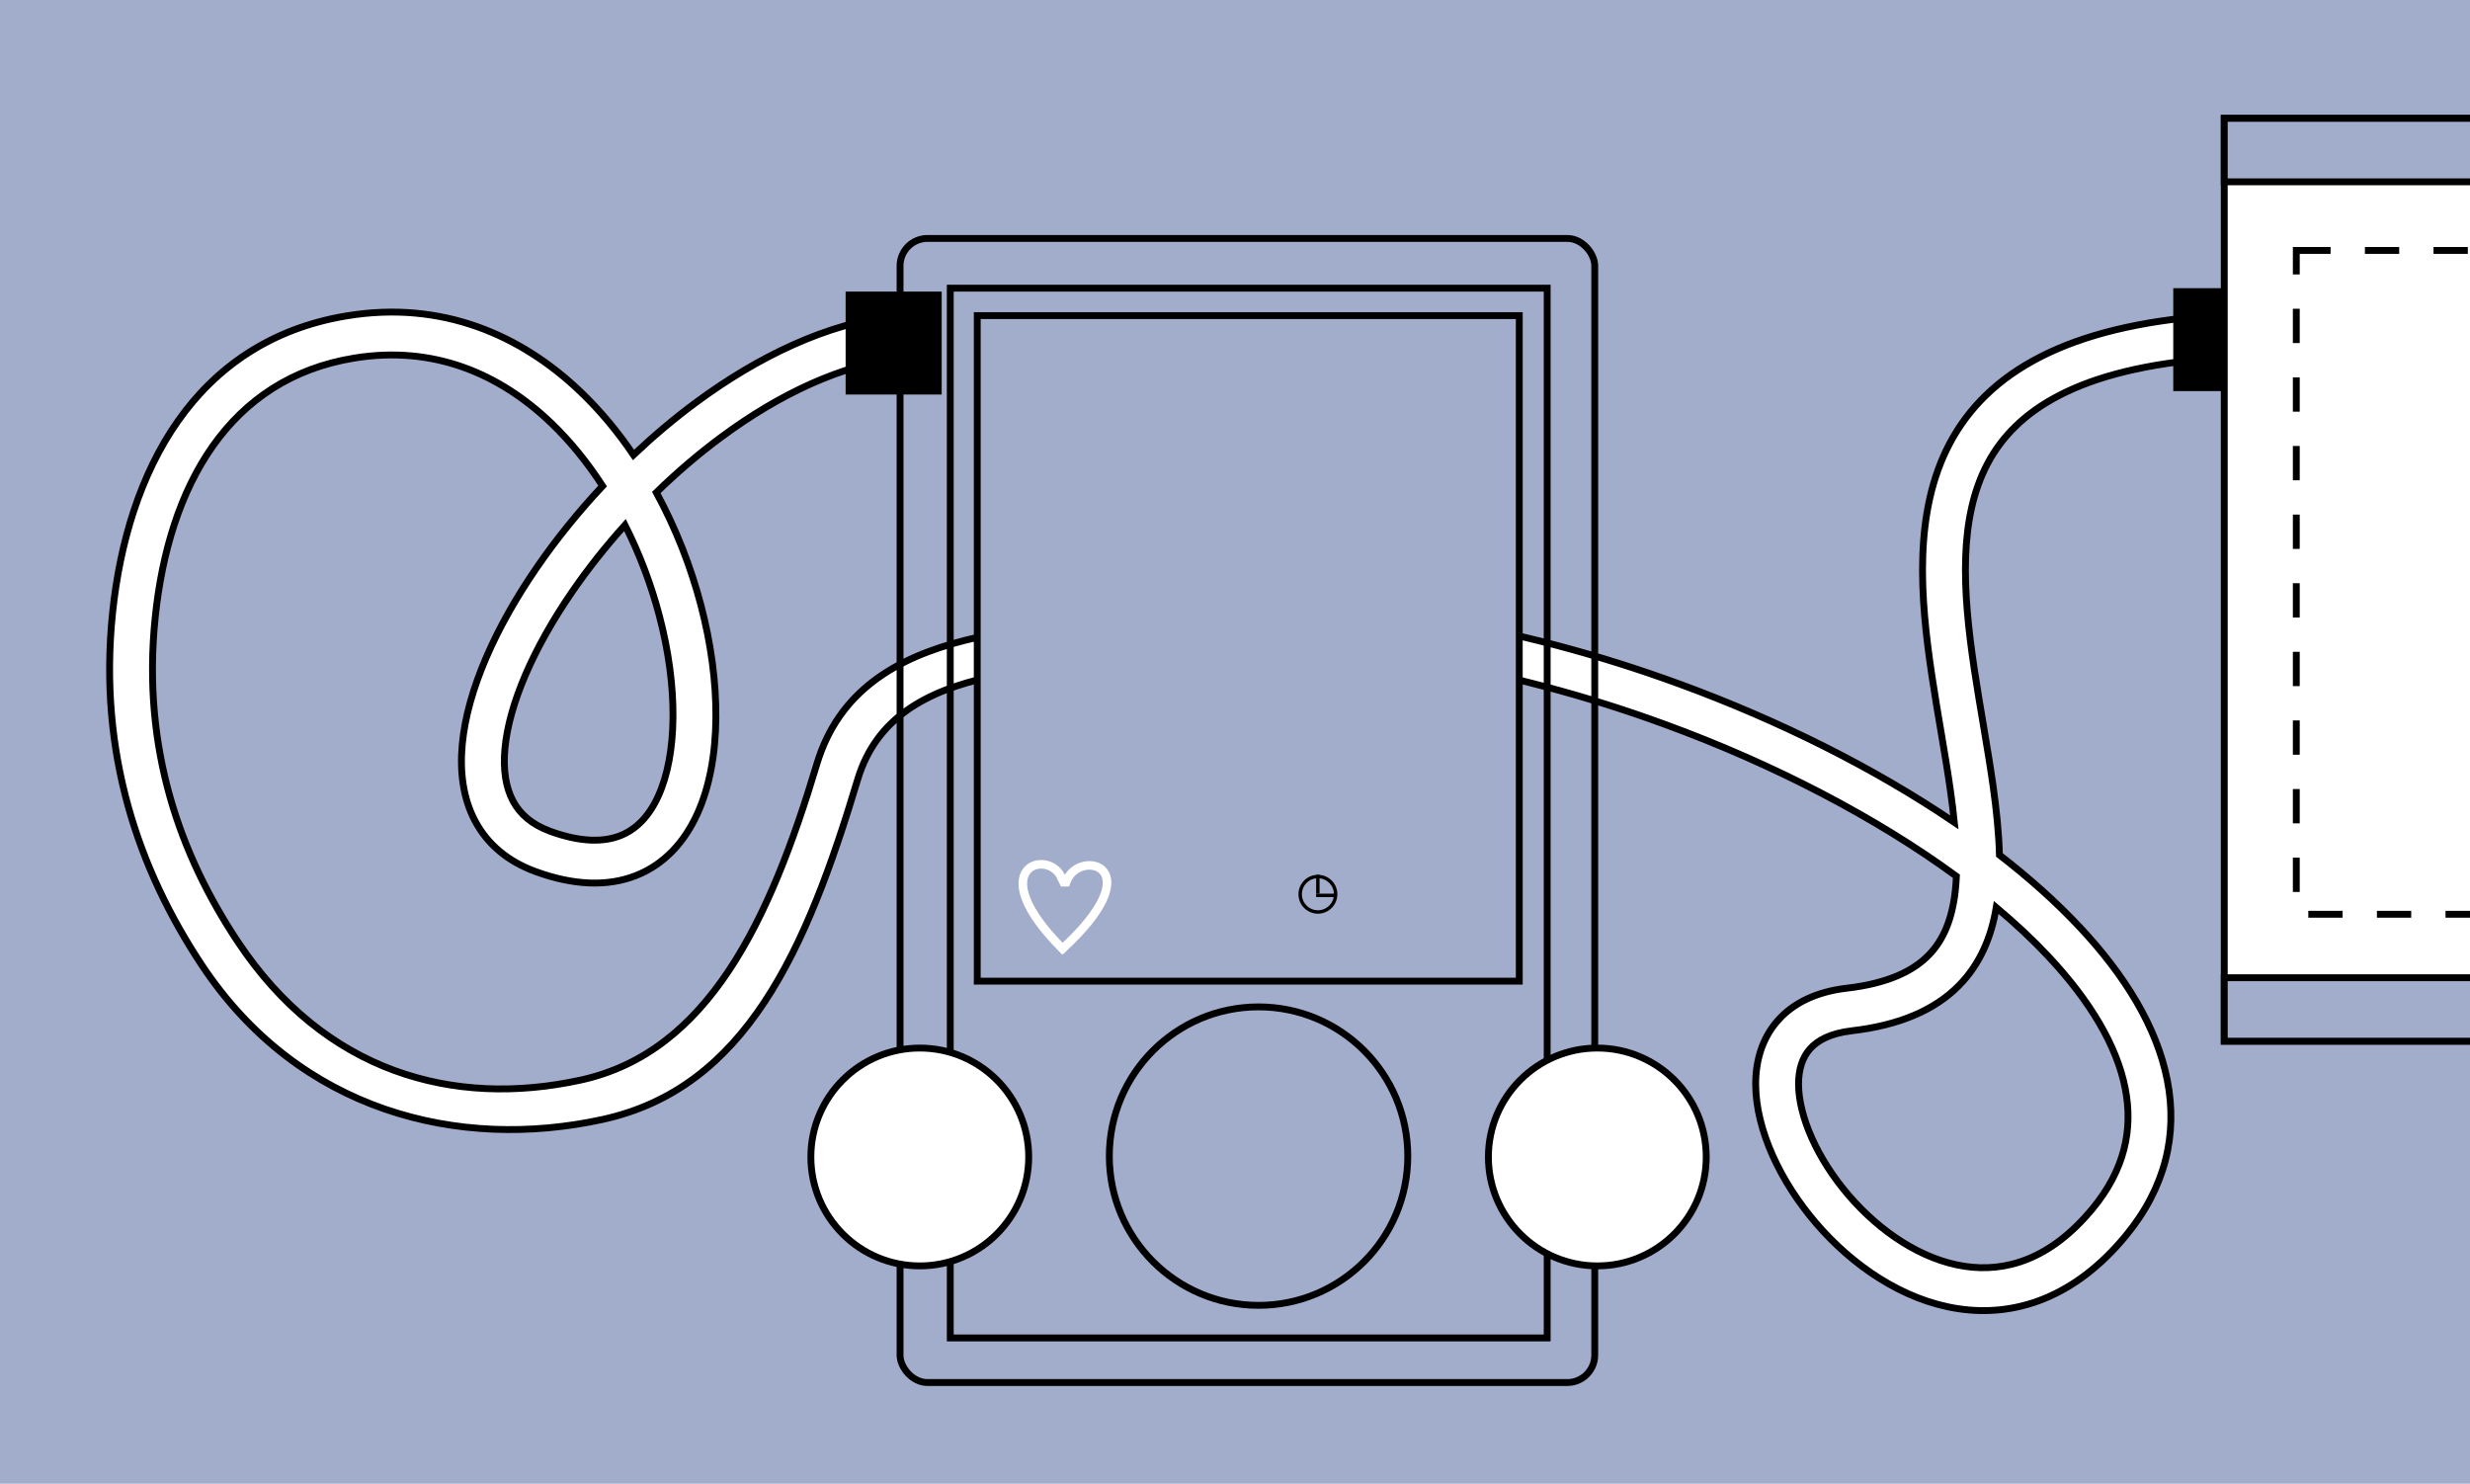 <svg width="1440" height="865" viewBox="0 0 1440 865" fill="none" xmlns="http://www.w3.org/2000/svg">
<rect x="-4" width="1451" height="865" fill="#A1ADCB"/>
<path d="M202.469 184.086C257.659 175.092 303.783 195.209 338.578 228.516C350.034 239.482 360.294 251.896 369.323 265.229C380.89 254.284 393.104 243.982 405.765 234.621C441.711 208.047 482.081 188.452 522.097 184L524.861 208.847C490.712 212.646 454.466 229.708 420.628 254.724C407.371 264.524 394.61 275.454 382.626 287.108C394.073 308.119 402.768 330.541 408.586 352.654C420.299 397.178 420.971 442.905 406.457 474.618C399.049 490.805 387.336 503.986 370.6 510.506C353.956 516.991 334.286 516.129 312.372 508.172C296.099 502.264 284.184 492.18 276.996 478.677C269.935 465.414 268.005 449.94 269.495 433.95C272.45 402.237 289.108 365.452 313.113 330.62C324.247 314.465 337.135 298.478 351.321 283.327C342.57 269.798 332.528 257.332 321.291 246.575C291.072 217.649 252.551 201.255 206.491 208.761C133.707 220.622 98.455 282.839 90.493 359.844C82.534 436.824 105.338 498.833 138.501 548.814C189.352 625.453 264.537 645.86 338.578 629.652C412.878 613.387 448.722 536.977 476.189 445.5C501.721 360.469 609.067 367.316 695.654 356.628C781.974 345.973 885.071 364.352 979.05 398.742C1037.45 420.112 1093.01 447.916 1139.37 479.406C1138.8 473.736 1138.07 467.877 1137.22 461.841C1134.11 439.602 1129.96 418.381 1126.32 394.14C1119.43 348.271 1115.47 298.371 1136.76 258.356C1158.78 216.97 1205.36 189.98 1289.58 183.955L1291.37 208.892C1211.34 214.617 1175.11 239.514 1158.83 270.099C1141.83 302.054 1144.1 344.21 1151.05 390.427C1154.32 412.229 1159 437.059 1161.98 458.371C1163.89 471.971 1165.33 485.475 1165.66 498.433C1183.13 511.943 1198.84 525.985 1212.34 540.368C1238.72 568.482 1257.43 598.739 1263.51 629.652C1269.72 661.168 1262.55 692.275 1239.28 720.474C1209.63 756.405 1174.88 768.034 1141.47 762.93C1109 757.969 1079.75 737.525 1058.83 713.187C1038.05 689.001 1023.69 658.843 1023.55 632.309C1023.49 618.765 1027.16 605.464 1036.47 594.945C1045.8 584.402 1059.51 578.097 1076.7 576.102C1100.72 573.314 1115.28 566.089 1124.28 556.966C1133.26 547.853 1138.18 535.36 1139.95 519.076C1140.25 516.406 1140.45 513.661 1140.57 510.843C1093.73 476.519 1034.28 445.573 970.459 422.219C878.762 388.664 779.817 371.429 698.717 381.44C617.883 391.417 521.66 382.363 500 454.5C469.967 554.523 434.64 634.381 351.321 652.62C267.744 670.916 174.523 648.322 117.669 562.635C80.831 507.116 57.164 439.115 65.626 357.273C74.085 275.455 113.254 198.625 202.469 184.086ZM1163.81 529.028C1160.96 546.058 1154.54 561.879 1142.07 574.522C1127.86 588.929 1107.26 597.723 1079.58 600.935C1066.85 602.412 1059.45 606.696 1055.19 611.511C1050.91 616.349 1048.51 623.175 1048.55 632.181C1048.65 650.746 1059.3 675.376 1077.79 696.892C1096.15 718.255 1120.44 734.425 1145.25 738.216C1169.12 741.864 1195.39 734.382 1220 704.563C1238.6 682.02 1243.71 658.493 1238.98 634.48C1234.14 609.862 1218.71 583.692 1194.11 557.475C1185.09 547.86 1174.94 538.352 1163.81 529.028ZM364.358 306.089C353.082 318.607 342.762 331.654 333.698 344.807C310.859 377.947 296.781 410.585 294.387 436.269C293.203 448.976 294.946 459.194 299.064 466.93C303.055 474.426 309.826 480.65 320.905 484.673C338.99 491.24 352.144 490.866 361.524 487.211C370.813 483.592 378.327 476.007 383.724 464.214C394.821 439.968 395.421 400.876 384.408 359.014C379.69 341.079 372.951 323.092 364.358 306.089Z" fill="white" stroke="black" stroke-width="4"/>
<rect x="495" y="172" width="52" height="56" fill="black" stroke="black" stroke-width="4"/>
<rect x="1269" y="170" width="52" height="56" fill="black" stroke="black" stroke-width="4"/>
<mask id="path-5-inside-1_552_3771" fill="white">
<rect x="522.73" y="137" width="409" height="671" rx="18"/>
</mask>
<rect x="522.73" y="137" width="409" height="671" rx="18" fill="white" stroke="#A1ADCB" stroke-width="60" mask="url(#path-5-inside-1_552_3771)"/>
<rect x="524.73" y="139" width="405" height="667" rx="16" stroke="black" stroke-width="4"/>
<rect x="569.73" y="184" width="316" height="388" fill="#A1ADCB" stroke="black" stroke-width="4"/>
<path d="M597.851 507.873C600.303 504.334 604.566 502.937 608.688 503.473C612.815 504.011 616.868 506.489 618.95 510.781L618.5 511L618.05 511.218C616.131 507.261 612.389 504.963 608.56 504.465C604.726 503.966 600.869 505.273 598.673 508.442C596.479 511.608 595.848 516.772 598.775 524.177C601.702 531.579 608.163 541.15 620.018 553.018L619.311 553.725C607.406 541.807 600.841 532.124 597.845 524.544C594.849 516.965 595.396 511.415 597.851 507.873Z" fill="black"/>
<path d="M597.851 507.873L596.207 506.734L596.207 506.734L597.851 507.873ZM608.688 503.473L608.947 501.49L608.947 501.49L608.688 503.473ZM618.95 510.781L619.824 512.58L621.622 511.706L620.75 509.908L618.95 510.781ZM618.5 511L619.371 512.8L619.374 512.799L618.5 511ZM618.05 511.218L616.25 512.09L617.122 513.888L618.921 513.018L618.05 511.218ZM608.56 504.465L608.818 502.481L608.818 502.481L608.56 504.465ZM598.673 508.442L597.029 507.303L597.029 507.303L598.673 508.442ZM598.775 524.177L596.915 524.912L596.915 524.912L598.775 524.177ZM620.018 553.018L621.432 554.433L622.845 553.019L621.433 551.605L620.018 553.018ZM619.311 553.725L617.895 555.139L619.31 556.555L620.725 555.14L619.311 553.725ZM597.845 524.544L595.985 525.279L595.985 525.279L597.845 524.544ZM597.851 507.873L599.494 509.012C601.434 506.214 604.884 504.995 608.43 505.457L608.688 503.473L608.947 501.49C604.247 500.879 599.173 502.454 596.207 506.734L597.851 507.873ZM608.688 503.473L608.43 505.457C611.964 505.917 615.395 508.033 617.151 511.654L618.95 510.781L620.75 509.908C618.342 504.944 613.665 502.104 608.947 501.49L608.688 503.473ZM618.95 510.781L618.076 508.982L617.626 509.201L618.5 511L619.374 512.799L619.824 512.58L618.95 510.781ZM618.5 511L617.629 509.199L617.179 509.417L618.05 511.218L618.921 513.018L619.371 512.8L618.5 511ZM618.05 511.218L619.849 510.345C617.605 505.717 613.241 503.057 608.818 502.481L608.56 504.465L608.301 506.448C611.538 506.869 614.657 508.805 616.25 512.09L618.05 511.218ZM608.56 504.465L608.818 502.481C604.405 501.907 599.737 503.395 597.029 507.303L598.673 508.442L600.317 509.581C602 507.152 605.047 506.024 608.301 506.448L608.56 504.465ZM598.673 508.442L597.029 507.303C594.313 511.222 593.85 517.158 596.915 524.912L598.775 524.177L600.635 523.441C597.846 516.386 598.645 511.994 600.317 509.581L598.673 508.442ZM598.775 524.177L596.915 524.912C599.982 532.669 606.649 542.464 618.603 554.432L620.018 553.018L621.433 551.605C609.677 539.835 603.422 530.49 600.635 523.441L598.775 524.177ZM620.018 553.018L618.603 551.604L617.896 552.311L619.311 553.725L620.725 555.14L621.432 554.433L620.018 553.018ZM619.311 553.725L620.726 552.312C608.92 540.493 602.561 531.034 599.705 523.808L597.845 524.544L595.985 525.279C599.121 533.213 605.892 543.121 617.895 555.139L619.311 553.725ZM597.845 524.544L599.705 523.808C596.846 516.578 597.562 511.801 599.495 509.012L597.851 507.873L596.207 506.734C593.23 511.03 592.851 517.353 595.985 525.279L597.845 524.544Z" fill="white"/>
<path d="M644.066 508.207C641.657 504.779 637.283 503.526 633.022 504.157C628.754 504.788 624.493 507.32 622.232 511.605L623.117 512.072C625.209 508.107 629.169 505.738 633.169 505.146C637.176 504.553 641.118 505.753 643.248 508.783C645.372 511.804 645.819 516.825 642.439 524.143C639.063 531.456 631.901 540.968 619 552.84L619.339 553.207L619.678 553.576C632.624 541.661 639.892 532.045 643.348 524.563C646.8 517.086 646.482 511.644 644.066 508.207Z" fill="#D9D9D9"/>
<path d="M644.066 508.207L645.703 507.057L645.703 507.057L644.066 508.207ZM633.022 504.157L632.73 502.178L632.73 502.178L633.022 504.157ZM622.232 511.605L621.299 513.374L619.53 512.44L620.464 510.671L622.232 511.605ZM623.117 512.072L624.886 513.005L623.953 514.774L622.184 513.841L623.117 512.072ZM633.169 505.146L632.876 503.167L632.876 503.167L633.169 505.146ZM643.248 508.783L644.884 507.632L644.884 507.632L643.248 508.783ZM642.439 524.143L644.255 524.981L644.255 524.981L642.439 524.143ZM619 552.84L617.53 554.197L616.172 552.725L617.646 551.369L619 552.84ZM619.339 553.207L620.809 551.851L620.81 551.853L619.339 553.207ZM619.678 553.576L621.032 555.047L619.561 556.401L618.206 554.93L619.678 553.576ZM643.348 524.563L645.163 525.401L645.163 525.401L643.348 524.563ZM644.066 508.207L642.43 509.358C640.581 506.727 637.071 505.579 633.315 506.135L633.022 504.157L632.73 502.178C637.494 501.473 642.732 502.832 645.703 507.057L644.066 508.207ZM633.022 504.157L633.315 506.135C629.584 506.687 625.924 508.895 624.001 512.538L622.232 511.605L620.464 510.671C623.063 505.744 627.924 502.889 632.73 502.178L633.022 504.157ZM622.232 511.605L623.166 509.836L624.05 510.303L623.117 512.072L622.184 513.841L621.299 513.374L622.232 511.605ZM623.117 512.072L621.348 511.138C623.779 506.532 628.339 503.839 632.876 503.167L633.169 505.146L633.462 507.124C630 507.637 626.639 509.682 624.886 513.005L623.117 512.072ZM633.169 505.146L632.876 503.167C637.391 502.499 642.195 503.807 644.884 507.632L643.248 508.783L641.612 509.933C640.041 507.698 636.962 506.606 633.462 507.124L633.169 505.146ZM643.248 508.783L644.884 507.632C647.591 511.483 647.782 517.345 644.255 524.981L642.439 524.143L640.624 523.304C643.856 516.305 643.153 512.125 641.612 509.933L643.248 508.783ZM642.439 524.143L644.255 524.981C640.722 532.633 633.348 542.354 620.354 554.312L619 552.84L617.646 551.369C630.454 539.581 637.403 530.278 640.624 523.304L642.439 524.143ZM619 552.84L620.47 551.484L620.809 551.851L619.339 553.207L617.869 554.564L617.53 554.197L619 552.84ZM619.339 553.207L620.81 551.853L621.149 552.221L619.678 553.576L618.206 554.93L617.867 554.562L619.339 553.207ZM619.678 553.576L618.323 552.104C631.178 540.274 638.233 530.867 641.532 523.724L643.348 524.563L645.163 525.401C641.552 533.222 634.071 543.047 621.032 555.047L619.678 553.576ZM643.348 524.563L641.532 523.724C644.838 516.564 644.262 511.964 642.43 509.358L644.066 508.207L645.703 507.057C648.702 511.324 648.762 517.608 645.163 525.401L643.348 524.563Z" fill="white"/>
<circle cx="768.335" cy="521.335" r="10.335" stroke="black" stroke-width="2"/>
<line x1="768.305" y1="510" x2="768.305" y2="520.992" stroke="black" stroke-width="2"/>
<line x1="778.297" y1="521.992" x2="767.305" y2="521.992" stroke="black" stroke-width="2"/>
<circle cx="733.73" cy="674" r="87" fill="#A1ADCB" stroke="black" stroke-width="4"/>
<rect x="1296.73" y="69" width="280" height="538" fill="white" stroke="black" stroke-width="4"/>
<rect x="1338.73" y="146" width="280" height="387" stroke="black" stroke-width="4" stroke-dasharray="20 20"/>
<rect x="1296.73" y="570" width="307" height="37" fill="#A1ADCB" stroke="black" stroke-width="4"/>
<rect x="1296.73" y="69" width="307" height="37" fill="#A1ADCB" stroke="black" stroke-width="4"/>
<rect x="554" y="168" width="348" height="612" stroke="black" stroke-width="4"/>
<circle cx="931.23" cy="674.5" r="63.5" fill="white" stroke="black" stroke-width="4"/>
<circle cx="536.23" cy="674.5" r="63.5" fill="white" stroke="black" stroke-width="4"/>
<path d="M616.333 512.153L622.609 509.001L624.5 513L623.335 516.833L618.501 516.833L616.333 512.153Z" fill="white"/>
</svg>
